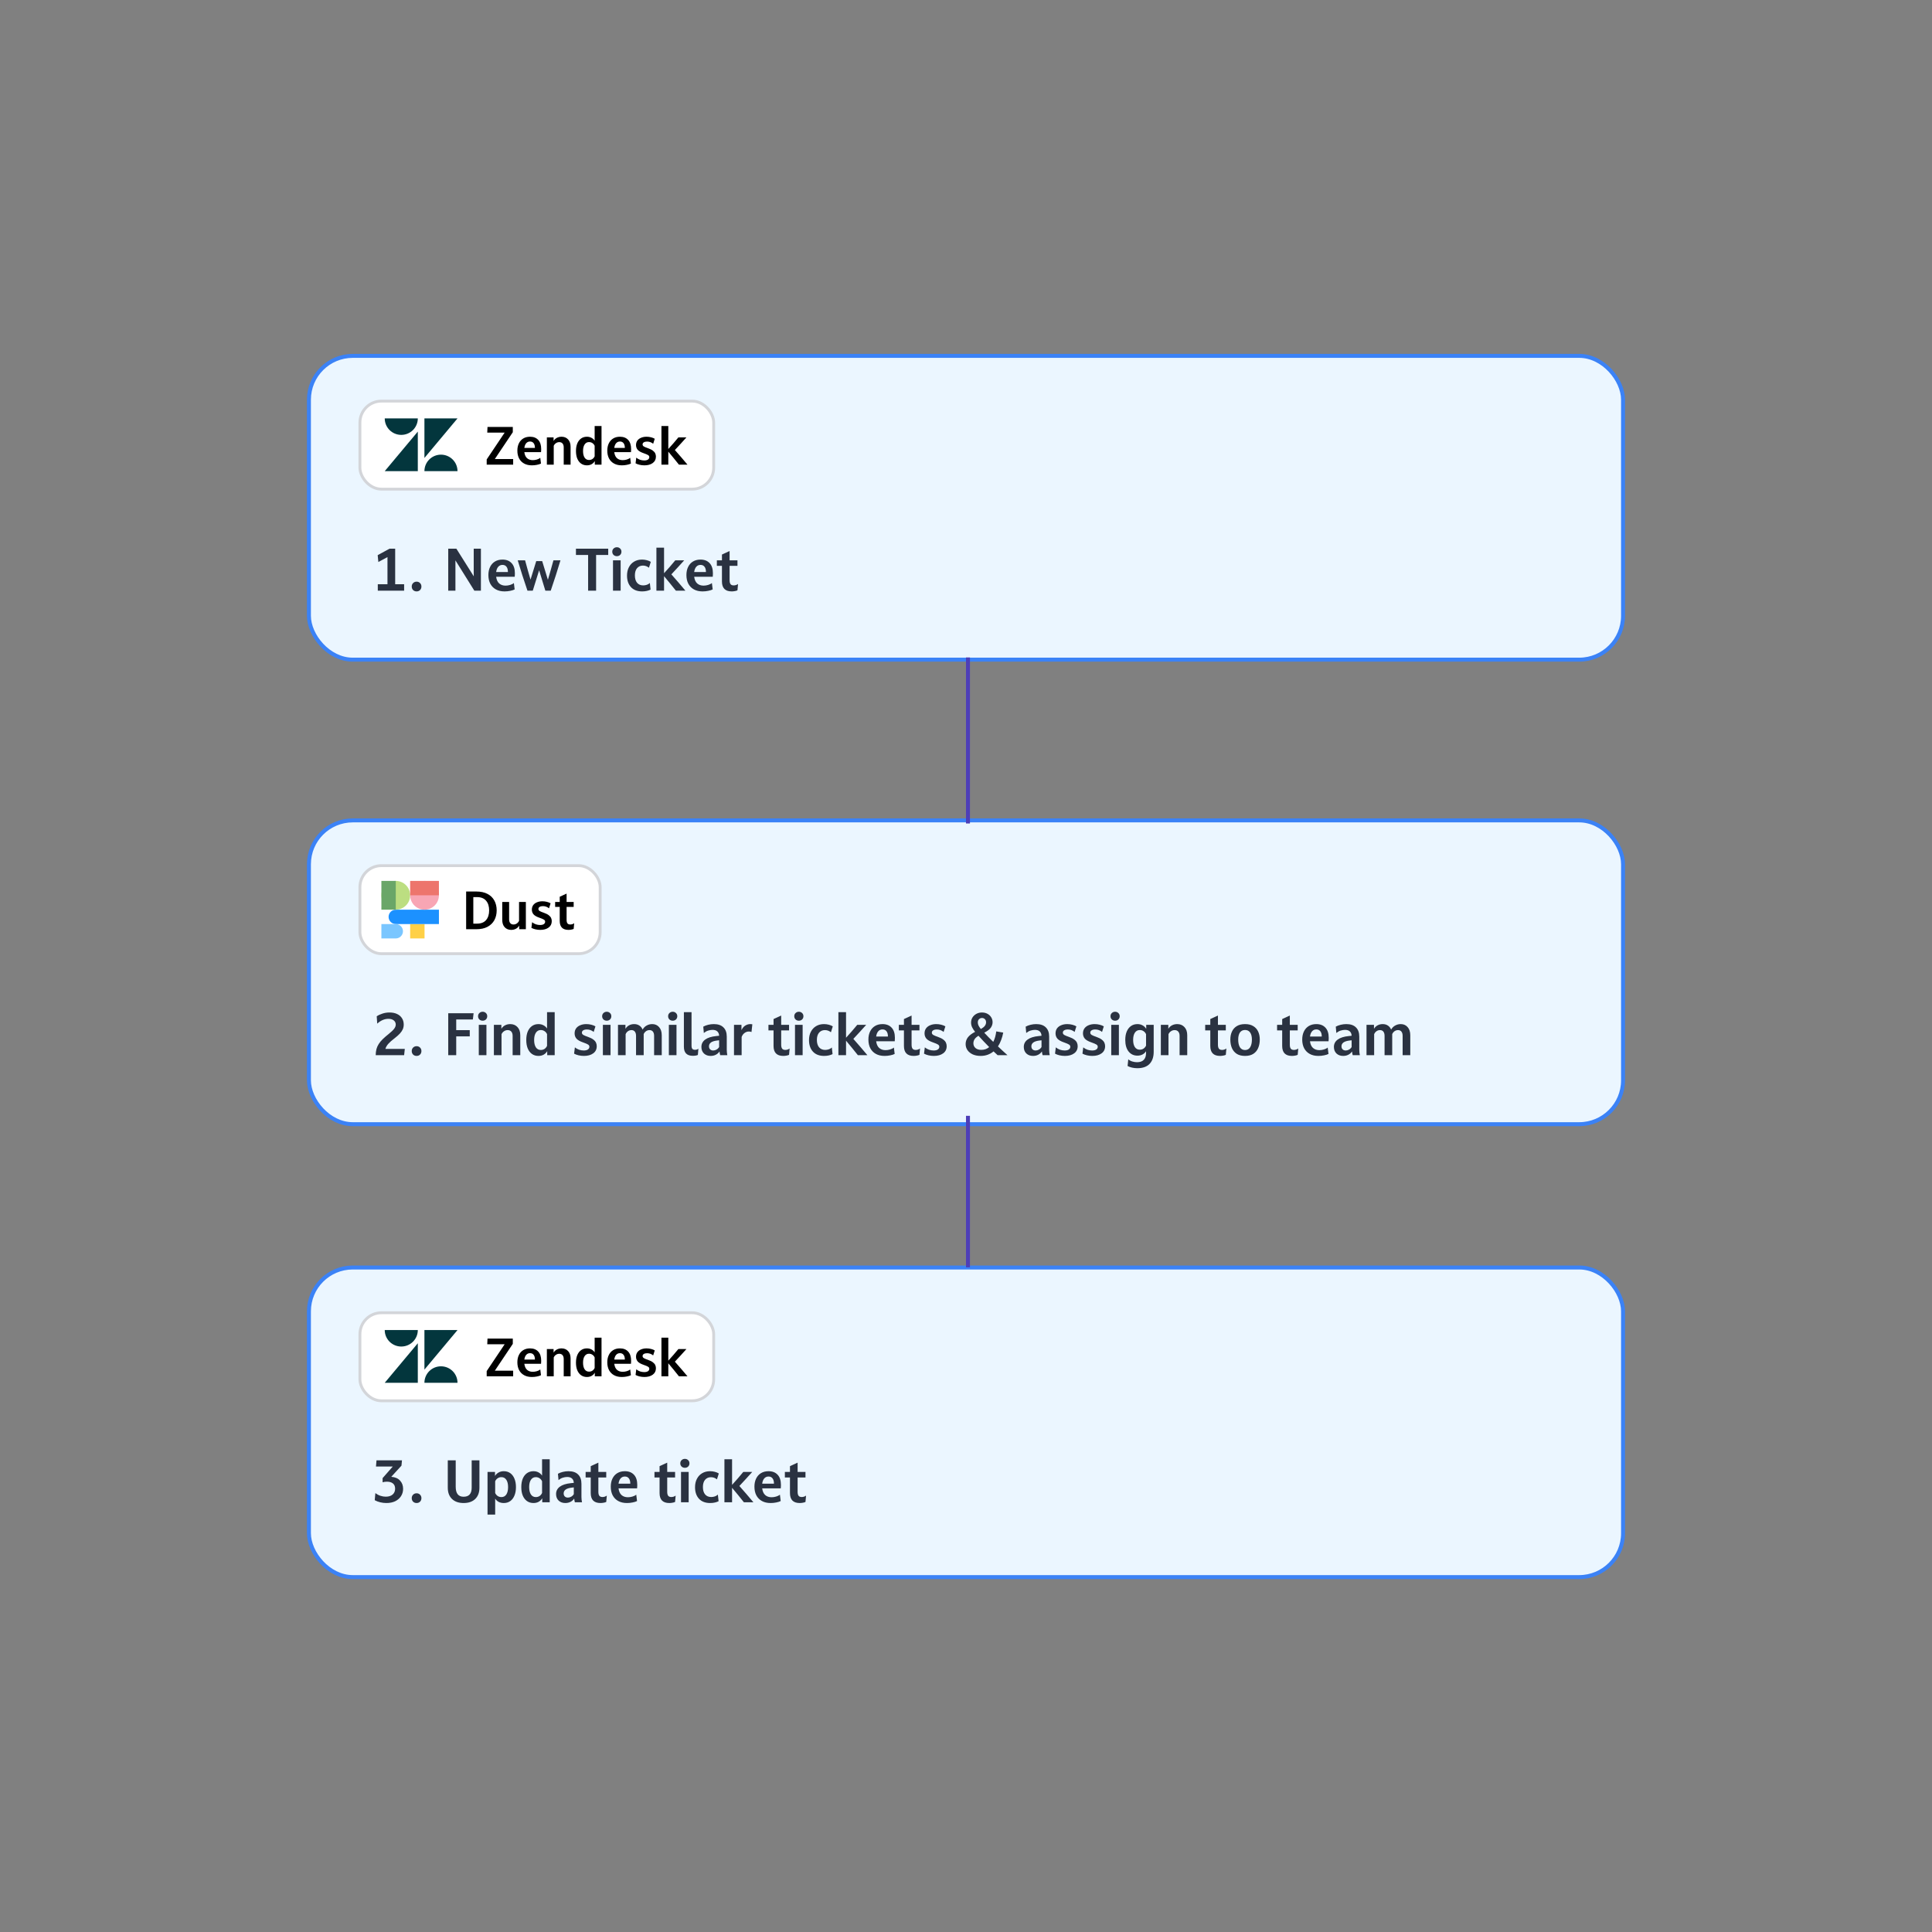 <svg width="535" height="535" viewBox="0 0 535 535" fill="none" xmlns="http://www.w3.org/2000/svg">
<rect x="0" y="0" width="535" height="535" fill="#808080" stroke="none"/>
<rect x="85.549" y="98.549" width="363.897" height="84.12" rx="12.134" fill="#EBF6FF"/>
<rect x="85.549" y="98.549" width="363.897" height="84.12" rx="12.134" stroke="#3B82F6" stroke-width="1.099"/>
<path d="M109.431 161.777H111.909V163.565H104.617V161.777H107.298V154.266L104.774 155.631L104.586 153.733L107.863 151.946H109.431V161.777ZM114.392 163.392C114.141 163.131 114.016 162.807 114.016 162.42C114.016 162.033 114.141 161.715 114.392 161.464C114.654 161.202 114.978 161.072 115.364 161.072C115.751 161.072 116.07 161.202 116.321 161.464C116.572 161.715 116.697 162.033 116.697 162.42C116.697 162.807 116.572 163.131 116.321 163.392C116.07 163.643 115.751 163.769 115.364 163.769C114.978 163.769 114.654 163.643 114.392 163.392ZM124.123 151.946H126.381L131.195 159.598L131.18 158.688V151.946H133.171V163.565H131.352L126.115 155.176V155.976V163.565H124.123V151.946ZM142.298 161.448L142.518 163.22C142.194 163.387 141.781 163.518 141.279 163.612C140.788 163.717 140.265 163.769 139.711 163.769C138.791 163.769 137.997 163.586 137.327 163.22C136.658 162.854 136.141 162.331 135.775 161.652C135.42 160.972 135.242 160.167 135.242 159.237C135.242 158.38 135.399 157.632 135.712 156.995C136.026 156.347 136.476 155.845 137.061 155.489C137.646 155.134 138.342 154.956 139.146 154.956C140.223 154.956 141.065 155.286 141.671 155.944C142.277 156.592 142.58 157.528 142.58 158.751C142.58 158.856 142.575 159.012 142.565 159.221C142.565 159.42 142.554 159.582 142.533 159.708H137.39C137.495 160.533 137.772 161.15 138.221 161.558C138.681 161.966 139.272 162.169 139.993 162.169C140.401 162.169 140.819 162.107 141.248 161.981C141.687 161.856 142.037 161.678 142.298 161.448ZM139.146 156.43C138.666 156.43 138.274 156.603 137.97 156.948C137.667 157.293 137.474 157.779 137.39 158.406H140.652C140.652 157.768 140.521 157.282 140.26 156.948C139.998 156.603 139.627 156.43 139.146 156.43ZM149.291 157.92L147.535 163.565H146.061C145.58 162.164 145.115 160.763 144.665 159.363C144.226 157.951 143.792 156.55 143.364 155.16H145.402C145.643 156.049 145.888 156.942 146.139 157.842C146.39 158.73 146.646 159.619 146.907 160.507L148.491 155.38H150.138L151.721 160.554C151.993 159.655 152.255 158.756 152.505 157.857C152.767 156.948 153.018 156.049 153.258 155.16H155.203C154.784 156.55 154.351 157.951 153.901 159.363C153.452 160.763 152.986 162.164 152.505 163.565H151.016L149.291 157.92ZM162.859 153.686H159.487V151.946H168.425V153.686H165.07V163.565H162.859V153.686ZM169.749 155.16H171.866V163.565H169.749V155.16ZM169.906 153.67C169.666 153.43 169.546 153.132 169.546 152.777C169.546 152.421 169.666 152.129 169.906 151.899C170.157 151.658 170.46 151.538 170.816 151.538C171.182 151.538 171.485 151.658 171.725 151.899C171.966 152.129 172.086 152.421 172.086 152.777C172.086 153.132 171.966 153.43 171.725 153.67C171.485 153.9 171.182 154.015 170.816 154.015C170.46 154.015 170.157 153.9 169.906 153.67ZM174.73 162.593C173.998 161.798 173.632 160.732 173.632 159.394C173.632 158.505 173.804 157.732 174.149 157.073C174.494 156.404 174.975 155.887 175.592 155.521C176.219 155.144 176.951 154.956 177.787 154.956C178.247 154.956 178.692 155.014 179.12 155.129C179.559 155.244 179.925 155.395 180.218 155.584L179.7 157.214C179.209 156.817 178.655 156.618 178.038 156.618C177.359 156.618 176.815 156.859 176.407 157.34C176.01 157.81 175.812 158.479 175.812 159.347C175.812 160.204 176.01 160.878 176.407 161.37C176.815 161.861 177.385 162.107 178.117 162.107C178.451 162.107 178.791 162.049 179.136 161.934C179.481 161.809 179.753 161.641 179.951 161.432L180.155 163.267C179.883 163.413 179.544 163.534 179.136 163.628C178.739 163.722 178.3 163.769 177.819 163.769C176.491 163.769 175.461 163.377 174.73 162.593ZM181.77 151.648H183.887V158.735C184.431 158.139 184.959 157.549 185.471 156.963C185.983 156.368 186.49 155.766 186.992 155.16H189.469C188.894 155.808 188.309 156.456 187.713 157.105C187.128 157.753 186.527 158.401 185.91 159.049C186.579 159.802 187.237 160.554 187.886 161.307C188.534 162.06 189.171 162.812 189.799 163.565H187.164C186.642 162.906 186.108 162.243 185.565 161.574C185.021 160.904 184.462 160.23 183.887 159.551V163.565H181.77V151.648ZM197.134 161.448L197.354 163.22C197.03 163.387 196.617 163.518 196.115 163.612C195.624 163.717 195.101 163.769 194.547 163.769C193.627 163.769 192.833 163.586 192.164 163.22C191.495 162.854 190.977 162.331 190.611 161.652C190.256 160.972 190.078 160.167 190.078 159.237C190.078 158.38 190.235 157.632 190.549 156.995C190.862 156.347 191.312 155.845 191.897 155.489C192.483 155.134 193.178 154.956 193.983 154.956C195.059 154.956 195.901 155.286 196.507 155.944C197.114 156.592 197.417 157.528 197.417 158.751C197.417 158.856 197.412 159.012 197.401 159.221C197.401 159.42 197.391 159.582 197.37 159.708H192.226C192.331 160.533 192.608 161.15 193.058 161.558C193.517 161.966 194.108 162.169 194.829 162.169C195.237 162.169 195.655 162.107 196.084 161.981C196.523 161.856 196.873 161.678 197.134 161.448ZM193.983 156.43C193.502 156.43 193.11 156.603 192.807 156.948C192.503 157.293 192.31 157.779 192.226 158.406H195.488C195.488 157.768 195.357 157.282 195.096 156.948C194.835 156.603 194.464 156.43 193.983 156.43ZM199.919 156.697H198.507V155.16H199.919V153.561L202.035 152.589V155.16H204.215V156.697H202.035V160.664C202.035 161.155 202.124 161.521 202.302 161.762C202.48 161.992 202.772 162.107 203.18 162.107C203.379 162.107 203.583 162.075 203.792 162.013C204.011 161.939 204.205 161.84 204.372 161.715L204.215 163.471C203.985 163.575 203.729 163.649 203.447 163.69C203.164 163.743 202.887 163.769 202.616 163.769C200.818 163.769 199.919 162.849 199.919 161.009V156.697Z" fill="#2A3241"/>
<rect x="99.666" y="111.073" width="97.965" height="24.379" rx="5.946" fill="white"/>
<rect x="99.666" y="111.073" width="97.965" height="24.379" rx="5.946" stroke="#D3D5D9" stroke-width="0.793"/>
<path d="M117.53 115.863L117.53 126.814L126.689 115.863L117.53 115.863Z" fill="#03363D"/>
<path d="M111.119 120.426C108.589 120.426 106.539 118.383 106.539 115.863H115.698C115.698 118.383 113.648 120.426 111.119 120.426Z" fill="#03363D"/>
<path d="M122.11 125.901C124.639 125.901 126.689 127.944 126.689 130.464H117.53C117.53 127.944 119.58 125.901 122.11 125.901Z" fill="#03363D"/>
<path d="M115.698 119.513V130.464H106.539L115.698 119.513Z" fill="#03363D"/>
<path d="M139.748 119.796H134.928L134.998 118.232H142.003V119.684L137.028 127.112H142.102V128.676H134.773V127.224L139.748 119.796ZM149.609 126.773L149.807 128.366C149.515 128.517 149.144 128.634 148.693 128.719C148.251 128.813 147.782 128.86 147.283 128.86C146.457 128.86 145.742 128.695 145.141 128.366C144.54 128.037 144.074 127.567 143.746 126.957C143.426 126.346 143.266 125.622 143.266 124.786C143.266 124.015 143.407 123.344 143.689 122.77C143.971 122.188 144.375 121.737 144.901 121.417C145.428 121.098 146.053 120.938 146.776 120.938C147.744 120.938 148.5 121.234 149.045 121.826C149.59 122.409 149.863 123.25 149.863 124.349C149.863 124.443 149.858 124.584 149.849 124.772C149.849 124.95 149.839 125.096 149.821 125.209H145.197C145.291 125.951 145.54 126.506 145.944 126.872C146.358 127.239 146.889 127.422 147.537 127.422C147.904 127.422 148.28 127.365 148.665 127.253C149.059 127.14 149.374 126.98 149.609 126.773ZM146.776 122.263C146.344 122.263 145.991 122.418 145.719 122.728C145.446 123.038 145.273 123.475 145.197 124.039H148.129C148.129 123.466 148.012 123.029 147.777 122.728C147.542 122.418 147.208 122.263 146.776 122.263ZM151.435 121.121H153.296V122.108C153.531 121.723 153.841 121.431 154.226 121.234C154.621 121.037 155.048 120.938 155.509 120.938C156.251 120.938 156.852 121.187 157.313 121.685C157.773 122.174 158.003 122.85 158.003 123.715V128.676H156.101V123.87C156.101 123.419 155.993 123.066 155.776 122.813C155.56 122.559 155.26 122.432 154.874 122.432C154.536 122.432 154.231 122.526 153.958 122.714C153.686 122.893 153.479 123.137 153.338 123.447V128.676H151.435V121.121ZM166.571 128.676H164.71V127.676C164.494 128.042 164.198 128.333 163.822 128.549C163.446 128.756 163.014 128.86 162.525 128.86C161.915 128.86 161.379 128.7 160.919 128.38C160.468 128.061 160.115 127.605 159.862 127.013C159.617 126.421 159.495 125.716 159.495 124.899C159.495 124.081 159.617 123.377 159.862 122.785C160.115 122.193 160.468 121.737 160.919 121.417C161.379 121.098 161.915 120.938 162.525 120.938C162.995 120.938 163.413 121.037 163.78 121.234C164.156 121.431 164.452 121.699 164.668 122.037V117.964H166.571V128.676ZM164.668 126.351V123.447C164.527 123.127 164.32 122.878 164.048 122.7C163.775 122.512 163.46 122.418 163.103 122.418C162.587 122.418 162.183 122.639 161.891 123.081C161.6 123.513 161.454 124.119 161.454 124.899C161.454 125.679 161.6 126.289 161.891 126.731C162.183 127.163 162.591 127.38 163.117 127.38C163.465 127.38 163.775 127.29 164.048 127.112C164.32 126.924 164.527 126.67 164.668 126.351ZM174.51 126.773L174.707 128.366C174.416 128.517 174.044 128.634 173.593 128.719C173.152 128.813 172.682 128.86 172.184 128.86C171.357 128.86 170.643 128.695 170.041 128.366C169.44 128.037 168.975 127.567 168.646 126.957C168.327 126.346 168.167 125.622 168.167 124.786C168.167 124.015 168.308 123.344 168.59 122.77C168.872 122.188 169.276 121.737 169.802 121.417C170.328 121.098 170.953 120.938 171.677 120.938C172.644 120.938 173.401 121.234 173.946 121.826C174.491 122.409 174.763 123.25 174.763 124.349C174.763 124.443 174.759 124.584 174.749 124.772C174.749 124.95 174.74 125.096 174.721 125.209H170.098C170.192 125.951 170.441 126.506 170.845 126.872C171.258 127.239 171.789 127.422 172.438 127.422C172.804 127.422 173.18 127.365 173.565 127.253C173.96 127.14 174.275 126.98 174.51 126.773ZM171.677 122.263C171.244 122.263 170.892 122.418 170.619 122.728C170.347 123.038 170.173 123.475 170.098 124.039H173.03C173.03 123.466 172.912 123.029 172.677 122.728C172.442 122.418 172.109 122.263 171.677 122.263ZM176.195 126.731C176.514 126.994 176.867 127.192 177.252 127.323C177.637 127.445 178.018 127.506 178.394 127.506C178.835 127.506 179.178 127.427 179.422 127.267C179.676 127.098 179.803 126.867 179.803 126.576C179.803 126.36 179.7 126.181 179.493 126.04C179.286 125.9 178.873 125.721 178.253 125.505C177.454 125.232 176.899 124.918 176.589 124.56C176.279 124.194 176.124 123.757 176.124 123.25C176.124 122.77 176.246 122.357 176.491 122.009C176.744 121.662 177.092 121.398 177.534 121.22C177.975 121.032 178.478 120.938 179.042 120.938C179.465 120.938 179.878 120.99 180.282 121.093C180.696 121.196 181.039 121.333 181.311 121.502L180.874 122.883C180.376 122.479 179.812 122.277 179.183 122.277C178.807 122.277 178.506 122.348 178.281 122.489C178.055 122.62 177.942 122.817 177.942 123.081C177.942 123.297 178.055 123.48 178.281 123.63C178.516 123.771 178.92 123.94 179.493 124.138C180.057 124.335 180.494 124.556 180.804 124.8C181.114 125.035 181.33 125.289 181.452 125.561C181.574 125.834 181.635 126.125 181.635 126.435C181.635 127.206 181.339 127.802 180.747 128.225C180.165 128.648 179.399 128.86 178.45 128.86C177.989 128.86 177.538 128.808 177.097 128.704C176.665 128.601 176.298 128.465 175.997 128.296L176.195 126.731ZM183.163 117.964H185.066V124.335C185.554 123.799 186.029 123.268 186.489 122.742C186.95 122.207 187.406 121.666 187.857 121.121H190.084C189.567 121.704 189.041 122.286 188.505 122.869C187.979 123.452 187.438 124.034 186.884 124.617C187.485 125.293 188.077 125.97 188.66 126.647C189.243 127.323 189.816 128 190.38 128.676H188.012C187.542 128.084 187.063 127.488 186.574 126.886C186.085 126.285 185.583 125.679 185.066 125.068V128.676H183.163V117.964Z" fill="black"/>
<rect x="85.549" y="350.991" width="363.897" height="85.728" rx="12.134" fill="#EBF6FF"/>
<rect x="85.549" y="350.991" width="363.897" height="85.728" rx="12.134" stroke="#3B82F6" stroke-width="1.099"/>
<path d="M108.772 406.096H104.115L104.256 404.387H111.313L111.172 405.861L108.349 408.95C109.415 409.034 110.226 409.384 110.78 410.001C111.344 410.607 111.626 411.365 111.626 412.275C111.626 413.038 111.433 413.717 111.046 414.313C110.67 414.898 110.137 415.364 109.447 415.709C108.757 416.043 107.936 416.21 106.985 416.21C106.41 416.21 105.845 416.142 105.291 416.007C104.748 415.881 104.241 415.688 103.77 415.426L103.943 413.466C104.371 413.79 104.837 414.036 105.338 414.203C105.84 414.371 106.331 414.454 106.812 414.454C107.628 414.454 108.265 414.256 108.725 413.858C109.185 413.451 109.415 412.912 109.415 412.243C109.415 411.595 109.212 411.109 108.804 410.785C108.407 410.461 107.853 410.299 107.142 410.299C106.692 410.299 106.295 410.356 105.95 410.471V409.311L108.772 406.096ZM114.392 415.834C114.141 415.573 114.016 415.249 114.016 414.862C114.016 414.475 114.141 414.156 114.392 413.905C114.654 413.644 114.978 413.513 115.364 413.513C115.751 413.513 116.07 413.644 116.321 413.905C116.572 414.156 116.697 414.475 116.697 414.862C116.697 415.249 116.572 415.573 116.321 415.834C116.07 416.085 115.751 416.21 115.364 416.21C114.978 416.21 114.654 416.085 114.392 415.834ZM130.615 404.387H132.763V411.961C132.763 413.289 132.377 414.329 131.603 415.081C130.829 415.834 129.758 416.21 128.388 416.21C127.009 416.21 125.932 415.834 125.158 415.081C124.385 414.329 123.998 413.289 123.998 411.961V404.387H126.193V411.71C126.193 413.55 126.92 414.47 128.373 414.47C129.868 414.47 130.615 413.634 130.615 411.961V404.387ZM135.004 407.602H137.074V408.715C137.314 408.307 137.644 407.989 138.062 407.759C138.48 407.518 138.961 407.398 139.504 407.398C140.194 407.398 140.79 407.576 141.292 407.931C141.794 408.287 142.18 408.794 142.452 409.452C142.734 410.111 142.876 410.895 142.876 411.804C142.876 412.714 142.734 413.498 142.452 414.156C142.18 414.815 141.794 415.322 141.292 415.677C140.79 416.033 140.194 416.21 139.504 416.21C138.982 416.21 138.511 416.106 138.093 415.897C137.685 415.677 137.361 415.374 137.121 414.987V419.409H135.004V407.602ZM137.121 410.189V413.435C137.278 413.78 137.508 414.057 137.811 414.266C138.114 414.465 138.464 414.564 138.861 414.564C139.436 414.564 139.886 414.324 140.21 413.843C140.534 413.351 140.696 412.672 140.696 411.804C140.696 410.937 140.534 410.262 140.21 409.781C139.886 409.29 139.431 409.044 138.846 409.044C138.459 409.044 138.114 409.149 137.811 409.358C137.508 409.557 137.278 409.834 137.121 410.189ZM152.225 416.007H150.155V414.893C149.915 415.301 149.585 415.625 149.167 415.865C148.749 416.095 148.268 416.21 147.725 416.21C147.045 416.21 146.449 416.033 145.937 415.677C145.435 415.322 145.043 414.815 144.761 414.156C144.489 413.498 144.353 412.714 144.353 411.804C144.353 410.895 144.489 410.111 144.761 409.452C145.043 408.794 145.435 408.287 145.937 407.931C146.449 407.576 147.045 407.398 147.725 407.398C148.247 407.398 148.712 407.508 149.12 407.727C149.538 407.947 149.868 408.245 150.108 408.621V404.089H152.225V416.007ZM150.108 413.419V410.189C149.951 409.834 149.721 409.557 149.418 409.358C149.115 409.149 148.765 409.044 148.368 409.044C147.793 409.044 147.343 409.29 147.019 409.781C146.695 410.262 146.533 410.937 146.533 411.804C146.533 412.672 146.695 413.351 147.019 413.843C147.343 414.324 147.798 414.564 148.383 414.564C148.77 414.564 149.115 414.465 149.418 414.266C149.721 414.057 149.951 413.775 150.108 413.419ZM161.01 414.533C161.01 414.773 161.025 415.04 161.057 415.332C161.088 415.615 161.125 415.839 161.167 416.007H159.191C159.149 415.892 159.112 415.74 159.081 415.552C159.05 415.353 159.024 415.16 159.003 414.972C158.731 415.379 158.381 415.688 157.952 415.897C157.534 416.106 157.063 416.21 156.541 416.21C155.788 416.21 155.171 415.986 154.69 415.536C154.22 415.076 153.985 414.47 153.985 413.717C153.985 412.881 154.33 412.207 155.02 411.694C155.72 411.172 156.75 410.842 158.109 410.707L158.893 410.628C158.872 410.116 158.71 409.719 158.407 409.436C158.104 409.144 157.654 408.997 157.058 408.997C156.671 408.997 156.264 409.065 155.835 409.201C155.417 409.337 155.025 409.557 154.659 409.86L154.502 408.104C154.9 407.884 155.354 407.712 155.867 407.586C156.389 407.461 156.907 407.398 157.419 407.398C158.59 407.398 159.478 407.701 160.085 408.307C160.701 408.903 161.01 409.755 161.01 410.863V414.533ZM156.086 413.545C156.086 413.9 156.191 414.182 156.4 414.391C156.619 414.601 156.907 414.705 157.262 414.705C157.576 414.705 157.879 414.621 158.172 414.454C158.475 414.287 158.715 414.052 158.893 413.749V411.883L158.344 411.945C157.56 412.039 156.985 412.222 156.619 412.494C156.264 412.766 156.086 413.116 156.086 413.545ZM163.581 409.138H162.169V407.602H163.581V406.002L165.697 405.03V407.602H167.877V409.138H165.697V413.106C165.697 413.597 165.786 413.963 165.964 414.203C166.142 414.433 166.434 414.548 166.842 414.548C167.041 414.548 167.245 414.517 167.454 414.454C167.673 414.381 167.867 414.282 168.034 414.156L167.877 415.913C167.647 416.017 167.391 416.09 167.109 416.132C166.826 416.184 166.549 416.21 166.278 416.21C164.48 416.21 163.581 415.291 163.581 413.451V409.138ZM176.186 413.89L176.406 415.662C176.082 415.829 175.669 415.96 175.167 416.054C174.676 416.158 174.153 416.21 173.599 416.21C172.679 416.21 171.884 416.027 171.215 415.662C170.546 415.296 170.029 414.773 169.663 414.094C169.308 413.414 169.13 412.609 169.13 411.679C169.13 410.822 169.287 410.074 169.6 409.436C169.914 408.788 170.363 408.287 170.949 407.931C171.534 407.576 172.229 407.398 173.034 407.398C174.111 407.398 174.953 407.727 175.559 408.386C176.165 409.034 176.468 409.97 176.468 411.193C176.468 411.297 176.463 411.454 176.453 411.663C176.453 411.862 176.442 412.024 176.421 412.149H171.278C171.383 412.975 171.66 413.592 172.109 413.999C172.569 414.407 173.16 414.611 173.881 414.611C174.289 414.611 174.707 414.548 175.136 414.423C175.575 414.297 175.925 414.12 176.186 413.89ZM173.034 408.872C172.553 408.872 172.161 409.044 171.858 409.389C171.555 409.734 171.362 410.22 171.278 410.848H174.54C174.54 410.21 174.409 409.724 174.148 409.389C173.886 409.044 173.515 408.872 173.034 408.872ZM182.645 409.138H181.234V407.602H182.645V406.002L184.762 405.03V407.602H186.942V409.138H184.762V413.106C184.762 413.597 184.851 413.963 185.029 414.203C185.207 414.433 185.499 414.548 185.907 414.548C186.106 414.548 186.309 414.517 186.518 414.454C186.738 414.381 186.931 414.282 187.099 414.156L186.942 415.913C186.712 416.017 186.456 416.09 186.173 416.132C185.891 416.184 185.614 416.21 185.342 416.21C183.544 416.21 182.645 415.291 182.645 413.451V409.138ZM188.584 407.602H190.701V416.007H188.584V407.602ZM188.741 406.112C188.501 405.872 188.381 405.574 188.381 405.218C188.381 404.863 188.501 404.57 188.741 404.34C188.992 404.1 189.295 403.98 189.651 403.98C190.017 403.98 190.32 404.1 190.56 404.34C190.801 404.57 190.921 404.863 190.921 405.218C190.921 405.574 190.801 405.872 190.56 406.112C190.32 406.342 190.017 406.457 189.651 406.457C189.295 406.457 188.992 406.342 188.741 406.112ZM193.565 415.034C192.833 414.24 192.467 413.174 192.467 411.836C192.467 410.947 192.64 410.173 192.984 409.515C193.329 408.846 193.81 408.328 194.427 407.962C195.054 407.586 195.786 407.398 196.622 407.398C197.082 407.398 197.527 407.455 197.955 407.57C198.394 407.685 198.76 407.837 199.053 408.025L198.535 409.656C198.044 409.259 197.49 409.06 196.873 409.06C196.194 409.06 195.65 409.301 195.242 409.781C194.845 410.252 194.647 410.921 194.647 411.789C194.647 412.646 194.845 413.32 195.242 413.811C195.65 414.303 196.22 414.548 196.952 414.548C197.286 414.548 197.626 414.491 197.971 414.376C198.316 414.25 198.588 414.083 198.786 413.874L198.99 415.709C198.718 415.855 198.379 415.975 197.971 416.069C197.574 416.163 197.135 416.21 196.654 416.21C195.326 416.21 194.296 415.818 193.565 415.034ZM200.605 404.089H202.722V411.177C203.266 410.581 203.794 409.99 204.306 409.405C204.818 408.809 205.325 408.208 205.827 407.602H208.304C207.73 408.25 207.144 408.898 206.548 409.546C205.963 410.194 205.362 410.842 204.745 411.491C205.414 412.243 206.073 412.996 206.721 413.749C207.369 414.501 208.007 415.254 208.634 416.007H205.999C205.477 415.348 204.944 414.684 204.4 414.015C203.856 413.346 203.297 412.672 202.722 411.992V416.007H200.605V404.089ZM215.97 413.89L216.189 415.662C215.865 415.829 215.452 415.96 214.95 416.054C214.459 416.158 213.936 416.21 213.382 416.21C212.462 416.21 211.668 416.027 210.999 415.662C210.33 415.296 209.812 414.773 209.446 414.094C209.091 413.414 208.913 412.609 208.913 411.679C208.913 410.822 209.07 410.074 209.384 409.436C209.697 408.788 210.147 408.287 210.732 407.931C211.318 407.576 212.013 407.398 212.818 407.398C213.895 407.398 214.736 407.727 215.342 408.386C215.949 409.034 216.252 409.97 216.252 411.193C216.252 411.297 216.247 411.454 216.236 411.663C216.236 411.862 216.226 412.024 216.205 412.149H211.062C211.166 412.975 211.443 413.592 211.893 413.999C212.353 414.407 212.943 414.611 213.665 414.611C214.072 414.611 214.49 414.548 214.919 414.423C215.358 414.297 215.708 414.12 215.97 413.89ZM212.818 408.872C212.337 408.872 211.945 409.044 211.642 409.389C211.339 409.734 211.145 410.22 211.062 410.848H214.323C214.323 410.21 214.192 409.724 213.931 409.389C213.67 409.044 213.299 408.872 212.818 408.872ZM218.754 409.138H217.342V407.602H218.754V406.002L220.871 405.03V407.602H223.05V409.138H220.871V413.106C220.871 413.597 220.959 413.963 221.137 414.203C221.315 414.433 221.607 414.548 222.015 414.548C222.214 414.548 222.418 414.517 222.627 414.454C222.846 414.381 223.04 414.282 223.207 414.156L223.05 415.913C222.82 416.017 222.564 416.09 222.282 416.132C222 416.184 221.722 416.21 221.451 416.21C219.653 416.21 218.754 415.291 218.754 413.451V409.138Z" fill="#2A3241"/>
<rect x="99.666" y="363.523" width="97.965" height="24.379" rx="5.946" fill="white"/>
<rect x="99.666" y="363.523" width="97.965" height="24.379" rx="5.946" stroke="#D3D5D9" stroke-width="0.793"/>
<path d="M117.53 368.313L117.53 379.264L126.689 368.313L117.53 368.313Z" fill="#03363D"/>
<path d="M111.119 372.876C108.589 372.876 106.539 370.833 106.539 368.313H115.698C115.698 370.833 113.648 372.876 111.119 372.876Z" fill="#03363D"/>
<path d="M122.11 378.351C124.639 378.351 126.689 380.394 126.689 382.914H117.53C117.53 380.394 119.58 378.351 122.11 378.351Z" fill="#03363D"/>
<path d="M115.698 371.963V382.914H106.539L115.698 371.963Z" fill="#03363D"/>
<path d="M139.748 372.246H134.928L134.998 370.682H142.003V372.134L137.028 379.562H142.102V381.126H134.773V379.674L139.748 372.246ZM149.609 379.223L149.807 380.816C149.515 380.966 149.144 381.084 148.693 381.169C148.251 381.262 147.782 381.309 147.283 381.309C146.457 381.309 145.742 381.145 145.141 380.816C144.54 380.487 144.074 380.017 143.746 379.407C143.426 378.796 143.266 378.072 143.266 377.236C143.266 376.465 143.407 375.794 143.689 375.22C143.971 374.638 144.375 374.187 144.901 373.867C145.428 373.548 146.053 373.388 146.776 373.388C147.744 373.388 148.5 373.684 149.045 374.276C149.59 374.859 149.863 375.7 149.863 376.799C149.863 376.893 149.858 377.034 149.849 377.222C149.849 377.4 149.839 377.546 149.821 377.659H145.197C145.291 378.401 145.54 378.956 145.944 379.322C146.358 379.689 146.889 379.872 147.537 379.872C147.904 379.872 148.28 379.815 148.665 379.703C149.059 379.59 149.374 379.43 149.609 379.223ZM146.776 374.713C146.344 374.713 145.991 374.868 145.719 375.178C145.446 375.488 145.273 375.925 145.197 376.489H148.129C148.129 375.916 148.012 375.479 147.777 375.178C147.542 374.868 147.208 374.713 146.776 374.713ZM151.435 373.571H153.296V374.558C153.531 374.173 153.841 373.881 154.226 373.684C154.621 373.487 155.048 373.388 155.509 373.388C156.251 373.388 156.852 373.637 157.313 374.135C157.773 374.624 158.003 375.3 158.003 376.165V381.126H156.101V376.32C156.101 375.869 155.993 375.516 155.776 375.263C155.56 375.009 155.26 374.882 154.874 374.882C154.536 374.882 154.231 374.976 153.958 375.164C153.686 375.343 153.479 375.587 153.338 375.897V381.126H151.435V373.571ZM166.571 381.126H164.71V380.125C164.494 380.492 164.198 380.783 163.822 380.999C163.446 381.206 163.014 381.309 162.525 381.309C161.915 381.309 161.379 381.15 160.919 380.83C160.468 380.511 160.115 380.055 159.862 379.463C159.617 378.871 159.495 378.166 159.495 377.349C159.495 376.531 159.617 375.826 159.862 375.234C160.115 374.642 160.468 374.187 160.919 373.867C161.379 373.548 161.915 373.388 162.525 373.388C162.995 373.388 163.413 373.487 163.78 373.684C164.156 373.881 164.452 374.149 164.668 374.487V370.414H166.571V381.126ZM164.668 378.801V375.897C164.527 375.577 164.32 375.328 164.048 375.15C163.775 374.962 163.46 374.868 163.103 374.868C162.587 374.868 162.183 375.089 161.891 375.53C161.6 375.963 161.454 376.569 161.454 377.349C161.454 378.129 161.6 378.739 161.891 379.181C162.183 379.613 162.591 379.829 163.117 379.829C163.465 379.829 163.775 379.74 164.048 379.562C164.32 379.374 164.527 379.12 164.668 378.801ZM174.51 379.223L174.707 380.816C174.416 380.966 174.044 381.084 173.593 381.169C173.152 381.262 172.682 381.309 172.184 381.309C171.357 381.309 170.643 381.145 170.041 380.816C169.44 380.487 168.975 380.017 168.646 379.407C168.327 378.796 168.167 378.072 168.167 377.236C168.167 376.465 168.308 375.794 168.59 375.22C168.872 374.638 169.276 374.187 169.802 373.867C170.328 373.548 170.953 373.388 171.677 373.388C172.644 373.388 173.401 373.684 173.946 374.276C174.491 374.859 174.763 375.7 174.763 376.799C174.763 376.893 174.759 377.034 174.749 377.222C174.749 377.4 174.74 377.546 174.721 377.659H170.098C170.192 378.401 170.441 378.956 170.845 379.322C171.258 379.689 171.789 379.872 172.438 379.872C172.804 379.872 173.18 379.815 173.565 379.703C173.96 379.59 174.275 379.43 174.51 379.223ZM171.677 374.713C171.244 374.713 170.892 374.868 170.619 375.178C170.347 375.488 170.173 375.925 170.098 376.489H173.03C173.03 375.916 172.912 375.479 172.677 375.178C172.442 374.868 172.109 374.713 171.677 374.713ZM176.195 379.181C176.514 379.444 176.867 379.642 177.252 379.773C177.637 379.895 178.018 379.956 178.394 379.956C178.835 379.956 179.178 379.876 179.422 379.717C179.676 379.548 179.803 379.317 179.803 379.026C179.803 378.81 179.7 378.631 179.493 378.49C179.286 378.349 178.873 378.171 178.253 377.955C177.454 377.682 176.899 377.368 176.589 377.01C176.279 376.644 176.124 376.207 176.124 375.7C176.124 375.22 176.246 374.807 176.491 374.459C176.744 374.112 177.092 373.848 177.534 373.67C177.975 373.482 178.478 373.388 179.042 373.388C179.465 373.388 179.878 373.44 180.282 373.543C180.696 373.646 181.039 373.783 181.311 373.952L180.874 375.333C180.376 374.929 179.812 374.727 179.183 374.727C178.807 374.727 178.506 374.798 178.281 374.938C178.055 375.07 177.942 375.267 177.942 375.53C177.942 375.747 178.055 375.93 178.281 376.08C178.516 376.221 178.92 376.39 179.493 376.588C180.057 376.785 180.494 377.006 180.804 377.25C181.114 377.485 181.33 377.739 181.452 378.011C181.574 378.284 181.635 378.575 181.635 378.885C181.635 379.656 181.339 380.252 180.747 380.675C180.165 381.098 179.399 381.309 178.45 381.309C177.989 381.309 177.538 381.258 177.097 381.154C176.665 381.051 176.298 380.915 175.997 380.746L176.195 379.181ZM183.163 370.414H185.066V376.785C185.554 376.249 186.029 375.718 186.489 375.192C186.95 374.657 187.406 374.116 187.857 373.571H190.084C189.567 374.154 189.041 374.736 188.505 375.319C187.979 375.902 187.438 376.484 186.884 377.067C187.485 377.743 188.077 378.42 188.66 379.097C189.243 379.773 189.816 380.45 190.38 381.126H188.012C187.542 380.534 187.063 379.938 186.574 379.336C186.085 378.735 185.583 378.129 185.066 377.518V381.126H183.163V370.414Z" fill="black"/>
<rect x="85.549" y="227.182" width="363.897" height="84.12" rx="12.134" fill="#EBF6FF"/>
<rect x="85.549" y="227.182" width="363.897" height="84.12" rx="12.134" stroke="#3B82F6" stroke-width="1.099"/>
<path d="M104.319 281.424C104.79 281.11 105.328 280.859 105.934 280.671C106.541 280.472 107.183 280.373 107.863 280.373C108.678 280.373 109.379 280.514 109.964 280.796C110.55 281.068 110.999 281.455 111.313 281.957C111.637 282.459 111.799 283.049 111.799 283.729C111.799 284.178 111.715 284.602 111.548 284.999C111.381 285.386 111.114 285.783 110.748 286.191C110.382 286.588 109.896 287.022 109.29 287.492C108.506 288.088 107.915 288.611 107.518 289.06C107.131 289.499 106.865 289.964 106.718 290.456H112.097L111.909 292.196H104.037C104.047 291.569 104.115 291.01 104.241 290.518C104.377 290.017 104.586 289.546 104.868 289.107C105.15 288.658 105.516 288.213 105.966 287.774C106.426 287.325 106.985 286.839 107.643 286.316C108.365 285.731 108.867 285.25 109.149 284.873C109.441 284.487 109.588 284.1 109.588 283.713C109.588 283.243 109.405 282.861 109.039 282.568C108.684 282.276 108.192 282.129 107.565 282.129C106.467 282.129 105.432 282.574 104.46 283.462L104.319 281.424ZM114.392 292.024C114.141 291.762 114.016 291.438 114.016 291.052C114.016 290.665 114.141 290.346 114.392 290.095C114.654 289.834 114.978 289.703 115.364 289.703C115.751 289.703 116.07 289.834 116.321 290.095C116.572 290.346 116.697 290.665 116.697 291.052C116.697 291.438 116.572 291.762 116.321 292.024C116.07 292.275 115.751 292.4 115.364 292.4C114.978 292.4 114.654 292.275 114.392 292.024ZM124.123 280.577H131.148L130.944 282.302H126.334V285.265H130.082V286.99H126.334V292.196H124.123V280.577ZM132.584 283.791H134.701V292.196H132.584V283.791ZM132.741 282.302C132.501 282.061 132.381 281.763 132.381 281.408C132.381 281.053 132.501 280.76 132.741 280.53C132.992 280.289 133.295 280.169 133.651 280.169C134.017 280.169 134.32 280.289 134.56 280.53C134.801 280.76 134.921 281.053 134.921 281.408C134.921 281.763 134.801 282.061 134.56 282.302C134.32 282.532 134.017 282.647 133.651 282.647C133.295 282.647 132.992 282.532 132.741 282.302ZM136.765 283.791H138.835V284.889C139.096 284.461 139.441 284.136 139.87 283.917C140.309 283.697 140.784 283.588 141.297 283.588C142.122 283.588 142.792 283.865 143.304 284.419C143.816 284.962 144.072 285.715 144.072 286.677V292.196H141.955V286.849C141.955 286.347 141.835 285.955 141.595 285.673C141.354 285.391 141.02 285.25 140.591 285.25C140.215 285.25 139.875 285.354 139.572 285.563C139.269 285.762 139.039 286.034 138.882 286.379V292.196H136.765V283.791ZM153.603 292.196H151.533V291.083C151.293 291.491 150.964 291.815 150.545 292.055C150.127 292.285 149.646 292.4 149.103 292.4C148.423 292.4 147.827 292.222 147.315 291.867C146.813 291.512 146.421 291.005 146.139 290.346C145.867 289.687 145.731 288.903 145.731 287.994C145.731 287.084 145.867 286.3 146.139 285.642C146.421 284.983 146.813 284.476 147.315 284.121C147.827 283.765 148.423 283.588 149.103 283.588C149.625 283.588 150.091 283.697 150.498 283.917C150.917 284.136 151.246 284.434 151.486 284.811V280.279H153.603V292.196ZM151.486 289.609V286.379C151.329 286.023 151.099 285.746 150.796 285.548C150.493 285.339 150.143 285.234 149.746 285.234C149.171 285.234 148.721 285.48 148.397 285.971C148.073 286.452 147.911 287.126 147.911 287.994C147.911 288.862 148.073 289.541 148.397 290.032C148.721 290.513 149.176 290.754 149.761 290.754C150.148 290.754 150.493 290.654 150.796 290.456C151.099 290.247 151.329 289.964 151.486 289.609ZM159.195 290.032C159.55 290.325 159.942 290.545 160.371 290.691C160.8 290.827 161.223 290.895 161.641 290.895C162.132 290.895 162.514 290.806 162.786 290.628C163.068 290.44 163.209 290.184 163.209 289.86C163.209 289.619 163.094 289.421 162.864 289.264C162.634 289.107 162.174 288.909 161.484 288.668C160.596 288.365 159.979 288.015 159.634 287.618C159.289 287.21 159.117 286.724 159.117 286.159C159.117 285.626 159.252 285.166 159.524 284.779C159.807 284.393 160.193 284.1 160.685 283.901C161.176 283.692 161.735 283.588 162.362 283.588C162.833 283.588 163.293 283.645 163.742 283.76C164.202 283.875 164.584 284.027 164.887 284.215L164.401 285.752C163.847 285.302 163.22 285.077 162.519 285.077C162.101 285.077 161.767 285.156 161.516 285.312C161.265 285.459 161.139 285.678 161.139 285.971C161.139 286.212 161.265 286.415 161.516 286.583C161.777 286.739 162.227 286.928 162.864 287.147C163.491 287.367 163.978 287.612 164.323 287.884C164.668 288.145 164.908 288.428 165.044 288.731C165.18 289.034 165.248 289.358 165.248 289.703C165.248 290.56 164.918 291.224 164.26 291.695C163.612 292.165 162.76 292.4 161.704 292.4C161.192 292.4 160.69 292.343 160.199 292.228C159.718 292.113 159.31 291.961 158.975 291.773L159.195 290.032ZM166.947 283.791H169.064V292.196H166.947V283.791ZM167.104 282.302C166.863 282.061 166.743 281.763 166.743 281.408C166.743 281.053 166.863 280.76 167.104 280.53C167.355 280.289 167.658 280.169 168.013 280.169C168.379 280.169 168.682 280.289 168.923 280.53C169.163 280.76 169.283 281.053 169.283 281.408C169.283 281.763 169.163 282.061 168.923 282.302C168.682 282.532 168.379 282.647 168.013 282.647C167.658 282.647 167.355 282.532 167.104 282.302ZM171.128 283.791H173.197V284.889C173.459 284.461 173.798 284.136 174.217 283.917C174.635 283.697 175.1 283.588 175.612 283.588C176.177 283.588 176.658 283.724 177.055 283.995C177.452 284.257 177.75 284.628 177.949 285.109C178.231 284.607 178.607 284.231 179.078 283.98C179.548 283.718 180.06 283.588 180.614 283.588C181.398 283.588 182.031 283.865 182.512 284.419C183.003 284.962 183.249 285.715 183.249 286.677V292.196H181.132V286.849C181.132 286.347 181.022 285.955 180.802 285.673C180.583 285.391 180.275 285.25 179.877 285.25C179.511 285.25 179.187 285.349 178.905 285.548C178.623 285.746 178.403 286.013 178.247 286.347V292.196H176.13V286.849C176.13 286.347 176.02 285.955 175.8 285.673C175.581 285.391 175.272 285.25 174.875 285.25C174.509 285.25 174.18 285.354 173.887 285.563C173.605 285.762 173.391 286.034 173.244 286.379V292.196H171.128V283.791ZM185.216 283.791H187.332V292.196H185.216V283.791ZM185.372 282.302C185.132 282.061 185.012 281.763 185.012 281.408C185.012 281.053 185.132 280.76 185.372 280.53C185.623 280.289 185.926 280.169 186.282 280.169C186.648 280.169 186.951 280.289 187.191 280.53C187.432 280.76 187.552 281.053 187.552 281.408C187.552 281.763 187.432 282.061 187.191 282.302C186.951 282.532 186.648 282.647 186.282 282.647C185.926 282.647 185.623 282.532 185.372 282.302ZM189.38 280.279H191.497V289.546C191.497 289.964 191.57 290.262 191.717 290.44C191.874 290.618 192.119 290.707 192.454 290.707C192.841 290.707 193.154 290.602 193.395 290.393L193.254 292.134C192.888 292.29 192.422 292.369 191.858 292.369C190.206 292.369 189.38 291.532 189.38 289.86V280.279ZM201.253 290.722C201.253 290.963 201.268 291.229 201.3 291.522C201.331 291.804 201.368 292.029 201.409 292.196H199.434C199.392 292.081 199.355 291.93 199.324 291.742C199.293 291.543 199.266 291.35 199.245 291.161C198.974 291.569 198.623 291.877 198.195 292.087C197.777 292.296 197.306 292.4 196.784 292.4C196.031 292.4 195.414 292.175 194.933 291.726C194.463 291.266 194.228 290.66 194.228 289.907C194.228 289.071 194.573 288.396 195.263 287.884C195.963 287.361 196.993 287.032 198.352 286.896L199.136 286.818C199.115 286.306 198.953 285.908 198.65 285.626C198.346 285.333 197.897 285.187 197.301 285.187C196.914 285.187 196.507 285.255 196.078 285.391C195.66 285.527 195.268 285.746 194.902 286.049L194.745 284.293C195.142 284.074 195.597 283.901 196.109 283.776C196.632 283.65 197.149 283.588 197.662 283.588C198.833 283.588 199.721 283.891 200.327 284.497C200.944 285.093 201.253 285.945 201.253 287.053V290.722ZM196.329 289.734C196.329 290.09 196.433 290.372 196.642 290.581C196.862 290.79 197.149 290.895 197.505 290.895C197.819 290.895 198.122 290.811 198.414 290.644C198.718 290.477 198.958 290.241 199.136 289.938V288.072L198.587 288.135C197.803 288.229 197.228 288.412 196.862 288.684C196.507 288.956 196.329 289.306 196.329 289.734ZM203.254 283.791H205.324V285.265C205.596 284.68 205.946 284.257 206.375 283.995C206.814 283.724 207.274 283.588 207.755 283.588C207.849 283.588 207.943 283.593 208.037 283.603C208.142 283.614 208.241 283.629 208.335 283.65L208.1 285.783C208.006 285.731 207.891 285.694 207.755 285.673C207.629 285.652 207.499 285.642 207.363 285.642C206.924 285.642 206.521 285.783 206.155 286.065C205.789 286.337 205.528 286.703 205.371 287.163V292.196H203.254V283.791ZM214.206 285.328H212.794V283.791H214.206V282.192L216.323 281.22V283.791H218.502V285.328H216.323V289.295C216.323 289.787 216.411 290.153 216.589 290.393C216.767 290.623 217.06 290.738 217.467 290.738C217.666 290.738 217.87 290.707 218.079 290.644C218.298 290.571 218.492 290.471 218.659 290.346L218.502 292.102C218.272 292.207 218.016 292.28 217.734 292.322C217.452 292.374 217.175 292.4 216.903 292.4C215.105 292.4 214.206 291.48 214.206 289.64V285.328ZM220.145 283.791H222.262V292.196H220.145V283.791ZM220.302 282.302C220.061 282.061 219.941 281.763 219.941 281.408C219.941 281.053 220.061 280.76 220.302 280.53C220.552 280.289 220.856 280.169 221.211 280.169C221.577 280.169 221.88 280.289 222.121 280.53C222.361 280.76 222.481 281.053 222.481 281.408C222.481 281.763 222.361 282.061 222.121 282.302C221.88 282.532 221.577 282.647 221.211 282.647C220.856 282.647 220.552 282.532 220.302 282.302ZM225.125 291.224C224.393 290.43 224.027 289.363 224.027 288.025C224.027 287.137 224.2 286.363 224.545 285.705C224.89 285.035 225.371 284.518 225.987 284.152C226.615 283.776 227.346 283.588 228.183 283.588C228.643 283.588 229.087 283.645 229.516 283.76C229.955 283.875 230.32 284.027 230.613 284.215L230.096 285.846C229.604 285.448 229.05 285.25 228.434 285.25C227.754 285.25 227.211 285.49 226.803 285.971C226.406 286.442 226.207 287.111 226.207 287.978C226.207 288.835 226.406 289.51 226.803 290.001C227.211 290.492 227.78 290.738 228.512 290.738C228.847 290.738 229.186 290.68 229.531 290.566C229.876 290.44 230.148 290.273 230.347 290.064L230.55 291.898C230.279 292.045 229.939 292.165 229.531 292.259C229.134 292.353 228.695 292.4 228.214 292.4C226.886 292.4 225.857 292.008 225.125 291.224ZM232.166 280.279H234.282V287.367C234.826 286.771 235.354 286.18 235.866 285.595C236.378 284.999 236.885 284.398 237.387 283.791H239.865C239.29 284.44 238.704 285.088 238.109 285.736C237.523 286.384 236.922 287.032 236.305 287.68C236.974 288.433 237.633 289.186 238.281 289.938C238.929 290.691 239.567 291.444 240.194 292.196H237.56C237.037 291.538 236.504 290.874 235.96 290.205C235.417 289.536 234.857 288.862 234.282 288.182V292.196H232.166V280.279ZM247.53 290.079L247.749 291.851C247.425 292.019 247.012 292.149 246.511 292.243C246.019 292.348 245.497 292.4 244.943 292.4C244.023 292.4 243.228 292.217 242.559 291.851C241.89 291.485 241.373 290.963 241.007 290.283C240.651 289.604 240.474 288.799 240.474 287.868C240.474 287.011 240.63 286.264 240.944 285.626C241.258 284.978 241.707 284.476 242.293 284.121C242.878 283.765 243.573 283.588 244.378 283.588C245.455 283.588 246.296 283.917 246.903 284.576C247.509 285.224 247.812 286.159 247.812 287.382C247.812 287.487 247.807 287.644 247.796 287.853C247.796 288.051 247.786 288.213 247.765 288.339H242.622C242.726 289.165 243.003 289.781 243.453 290.189C243.913 290.597 244.504 290.801 245.225 290.801C245.633 290.801 246.051 290.738 246.479 290.613C246.918 290.487 247.269 290.309 247.53 290.079ZM244.378 285.062C243.897 285.062 243.505 285.234 243.202 285.579C242.899 285.924 242.705 286.41 242.622 287.037H245.883C245.883 286.4 245.753 285.914 245.491 285.579C245.23 285.234 244.859 285.062 244.378 285.062ZM250.314 285.328H248.903V283.791H250.314V282.192L252.431 281.22V283.791H254.61V285.328H252.431V289.295C252.431 289.787 252.52 290.153 252.697 290.393C252.875 290.623 253.168 290.738 253.575 290.738C253.774 290.738 253.978 290.707 254.187 290.644C254.407 290.571 254.6 290.471 254.767 290.346L254.61 292.102C254.38 292.207 254.124 292.28 253.842 292.322C253.56 292.374 253.283 292.4 253.011 292.4C251.213 292.4 250.314 291.48 250.314 289.64V285.328ZM256.096 290.032C256.452 290.325 256.844 290.545 257.272 290.691C257.701 290.827 258.124 290.895 258.542 290.895C259.034 290.895 259.415 290.806 259.687 290.628C259.969 290.44 260.111 290.184 260.111 289.86C260.111 289.619 259.996 289.421 259.766 289.264C259.536 289.107 259.076 288.909 258.386 288.668C257.497 288.365 256.88 288.015 256.535 287.618C256.19 287.21 256.018 286.724 256.018 286.159C256.018 285.626 256.154 285.166 256.426 284.779C256.708 284.393 257.095 284.1 257.586 283.901C258.077 283.692 258.637 283.588 259.264 283.588C259.734 283.588 260.194 283.645 260.644 283.76C261.104 283.875 261.485 284.027 261.788 284.215L261.302 285.752C260.748 285.302 260.121 285.077 259.421 285.077C259.002 285.077 258.668 285.156 258.417 285.312C258.166 285.459 258.041 285.678 258.041 285.971C258.041 286.212 258.166 286.415 258.417 286.583C258.678 286.739 259.128 286.928 259.766 287.147C260.393 287.367 260.879 287.612 261.224 287.884C261.569 288.145 261.809 288.428 261.945 288.731C262.081 289.034 262.149 289.358 262.149 289.703C262.149 290.56 261.82 291.224 261.161 291.695C260.513 292.165 259.661 292.4 258.605 292.4C258.093 292.4 257.591 292.343 257.1 292.228C256.619 292.113 256.211 291.961 255.877 291.773L256.096 290.032ZM270.017 285.736C269.64 285.265 269.358 284.826 269.17 284.419C268.992 284.011 268.903 283.598 268.903 283.18C268.903 282.647 269.034 282.171 269.295 281.753C269.567 281.324 269.928 280.99 270.377 280.749C270.837 280.499 271.35 280.373 271.914 280.373C272.489 280.373 272.996 280.493 273.435 280.734C273.874 280.964 274.219 281.283 274.47 281.69C274.731 282.098 274.862 282.563 274.862 283.086C274.862 283.598 274.7 284.095 274.376 284.576C274.052 285.046 273.446 285.511 272.557 285.971C272.933 286.368 273.325 286.781 273.733 287.21C274.151 287.628 274.59 288.062 275.05 288.511C275.259 288.104 275.432 287.659 275.568 287.178C275.704 286.687 275.808 286.164 275.881 285.61L277.81 285.94C277.674 286.671 277.481 287.361 277.23 288.01C276.989 288.658 276.697 289.243 276.352 289.766C276.749 290.142 277.167 290.534 277.606 290.942C278.045 291.35 278.505 291.768 278.986 292.196H276.258C275.902 291.883 275.526 291.532 275.129 291.146C274.648 291.543 274.109 291.851 273.514 292.071C272.918 292.29 272.264 292.4 271.553 292.4C270.738 292.4 270.017 292.264 269.39 291.992C268.773 291.71 268.287 291.323 267.931 290.832C267.576 290.33 267.398 289.755 267.398 289.107C267.398 288.438 267.602 287.827 268.01 287.273C268.428 286.719 269.097 286.206 270.017 285.736ZM270.958 286.818C270.404 287.152 270.027 287.497 269.829 287.853C269.64 288.198 269.546 288.548 269.546 288.903C269.546 289.437 269.74 289.876 270.127 290.221C270.524 290.555 271.052 290.722 271.71 290.722C272.149 290.722 272.552 290.66 272.918 290.534C273.294 290.398 273.629 290.205 273.921 289.954C273.409 289.431 272.897 288.903 272.385 288.37C271.883 287.827 271.407 287.309 270.958 286.818ZM273.059 283.086C273.059 282.72 272.949 282.432 272.729 282.223C272.52 282.004 272.254 281.894 271.93 281.894C271.606 281.894 271.329 282.009 271.099 282.239C270.879 282.459 270.769 282.757 270.769 283.133C270.769 283.426 270.837 283.713 270.973 283.995C271.109 284.278 271.323 284.596 271.616 284.952C272.128 284.659 272.494 284.366 272.714 284.074C272.944 283.771 273.059 283.441 273.059 283.086ZM290.528 290.722C290.528 290.963 290.544 291.229 290.575 291.522C290.606 291.804 290.643 292.029 290.685 292.196H288.709C288.667 292.081 288.631 291.93 288.599 291.742C288.568 291.543 288.542 291.35 288.521 291.161C288.249 291.569 287.899 291.877 287.47 292.087C287.052 292.296 286.582 292.4 286.059 292.4C285.306 292.4 284.69 292.175 284.209 291.726C283.738 291.266 283.503 290.66 283.503 289.907C283.503 289.071 283.848 288.396 284.538 287.884C285.238 287.361 286.268 287.032 287.627 286.896L288.411 286.818C288.39 286.306 288.228 285.908 287.925 285.626C287.622 285.333 287.172 285.187 286.576 285.187C286.19 285.187 285.782 285.255 285.353 285.391C284.935 285.527 284.543 285.746 284.177 286.049L284.021 284.293C284.418 284.074 284.873 283.901 285.385 283.776C285.907 283.65 286.425 283.588 286.937 283.588C288.108 283.588 288.997 283.891 289.603 284.497C290.22 285.093 290.528 285.945 290.528 287.053V290.722ZM285.604 289.734C285.604 290.09 285.709 290.372 285.918 290.581C286.137 290.79 286.425 290.895 286.78 290.895C287.094 290.895 287.397 290.811 287.69 290.644C287.993 290.477 288.233 290.241 288.411 289.938V288.072L287.862 288.135C287.078 288.229 286.503 288.412 286.137 288.684C285.782 288.956 285.604 289.306 285.604 289.734ZM292.373 290.032C292.728 290.325 293.12 290.545 293.549 290.691C293.978 290.827 294.401 290.895 294.819 290.895C295.311 290.895 295.692 290.806 295.964 290.628C296.246 290.44 296.387 290.184 296.387 289.86C296.387 289.619 296.272 289.421 296.042 289.264C295.812 289.107 295.352 288.909 294.662 288.668C293.774 288.365 293.157 288.015 292.812 287.618C292.467 287.21 292.295 286.724 292.295 286.159C292.295 285.626 292.431 285.166 292.702 284.779C292.985 284.393 293.371 284.1 293.863 283.901C294.354 283.692 294.913 283.588 295.541 283.588C296.011 283.588 296.471 283.645 296.92 283.76C297.38 283.875 297.762 284.027 298.065 284.215L297.579 285.752C297.025 285.302 296.398 285.077 295.697 285.077C295.279 285.077 294.945 285.156 294.694 285.312C294.443 285.459 294.317 285.678 294.317 285.971C294.317 286.212 294.443 286.415 294.694 286.583C294.955 286.739 295.405 286.928 296.042 287.147C296.67 287.367 297.156 287.612 297.501 287.884C297.846 288.145 298.086 288.428 298.222 288.731C298.358 289.034 298.426 289.358 298.426 289.703C298.426 290.56 298.096 291.224 297.438 291.695C296.79 292.165 295.938 292.4 294.882 292.4C294.37 292.4 293.868 292.343 293.377 292.228C292.896 292.113 292.488 291.961 292.154 291.773L292.373 290.032ZM299.968 290.032C300.324 290.325 300.716 290.545 301.144 290.691C301.573 290.827 301.996 290.895 302.415 290.895C302.906 290.895 303.287 290.806 303.559 290.628C303.841 290.44 303.983 290.184 303.983 289.86C303.983 289.619 303.868 289.421 303.638 289.264C303.408 289.107 302.948 288.909 302.258 288.668C301.369 288.365 300.752 288.015 300.407 287.618C300.062 287.21 299.89 286.724 299.89 286.159C299.89 285.626 300.026 285.166 300.298 284.779C300.58 284.393 300.967 284.1 301.458 283.901C301.949 283.692 302.509 283.588 303.136 283.588C303.606 283.588 304.066 283.645 304.516 283.76C304.976 283.875 305.357 284.027 305.66 284.215L305.174 285.752C304.62 285.302 303.993 285.077 303.293 285.077C302.874 285.077 302.54 285.156 302.289 285.312C302.038 285.459 301.913 285.678 301.913 285.971C301.913 286.212 302.038 286.415 302.289 286.583C302.55 286.739 303 286.928 303.638 287.147C304.265 287.367 304.751 287.612 305.096 287.884C305.441 288.145 305.681 288.428 305.817 288.731C305.953 289.034 306.021 289.358 306.021 289.703C306.021 290.56 305.692 291.224 305.033 291.695C304.385 292.165 303.533 292.4 302.477 292.4C301.965 292.4 301.463 292.343 300.972 292.228C300.491 292.113 300.083 291.961 299.749 291.773L299.968 290.032ZM307.72 283.791H309.837V292.196H307.72V283.791ZM307.877 282.302C307.637 282.061 307.517 281.763 307.517 281.408C307.517 281.053 307.637 280.76 307.877 280.53C308.128 280.289 308.431 280.169 308.787 280.169C309.153 280.169 309.456 280.289 309.696 280.53C309.937 280.76 310.057 281.053 310.057 281.408C310.057 281.763 309.937 282.061 309.696 282.302C309.456 282.532 309.153 282.647 308.787 282.647C308.431 282.647 308.128 282.532 307.877 282.302ZM319.475 291.271C319.475 292.703 319.093 293.817 318.33 294.611C317.567 295.406 316.438 295.803 314.943 295.803C314.462 295.803 313.981 295.751 313.5 295.646C313.03 295.541 312.612 295.39 312.246 295.191L312.434 293.341C312.789 293.634 313.176 293.838 313.594 293.953C314.023 294.078 314.441 294.141 314.849 294.141C315.696 294.141 316.323 293.921 316.731 293.482C317.149 293.043 317.358 292.416 317.358 291.6V291.099C317.117 291.485 316.788 291.789 316.37 292.008C315.962 292.217 315.497 292.322 314.974 292.322C313.95 292.322 313.129 291.935 312.512 291.161C311.906 290.388 311.603 289.322 311.603 287.963C311.603 287.064 311.739 286.29 312.011 285.642C312.293 284.983 312.685 284.476 313.187 284.121C313.699 283.765 314.295 283.588 314.974 283.588C315.518 283.588 315.999 283.708 316.417 283.948C316.835 284.178 317.164 284.497 317.405 284.905V283.791H319.475V291.271ZM315.633 285.234C315.047 285.234 314.593 285.475 314.269 285.955C313.945 286.436 313.783 287.105 313.783 287.963C313.783 288.82 313.945 289.489 314.269 289.97C314.593 290.44 315.042 290.675 315.617 290.675C316.014 290.675 316.365 290.576 316.668 290.377C316.971 290.168 317.201 289.891 317.358 289.546V286.379C317.201 286.023 316.971 285.746 316.668 285.548C316.365 285.339 316.02 285.234 315.633 285.234ZM321.456 283.791H323.526V284.889C323.787 284.461 324.132 284.136 324.561 283.917C325 283.697 325.476 283.588 325.988 283.588C326.814 283.588 327.483 283.865 327.995 284.419C328.507 284.962 328.763 285.715 328.763 286.677V292.196H326.647V286.849C326.647 286.347 326.526 285.955 326.286 285.673C326.045 285.391 325.711 285.25 325.282 285.25C324.906 285.25 324.566 285.354 324.263 285.563C323.96 285.762 323.73 286.034 323.573 286.379V292.196H321.456V283.791ZM335.149 285.328H333.737V283.791H335.149V282.192L337.265 281.22V283.791H339.445V285.328H337.265V289.295C337.265 289.787 337.354 290.153 337.532 290.393C337.71 290.623 338.002 290.738 338.41 290.738C338.609 290.738 338.813 290.707 339.022 290.644C339.241 290.571 339.435 290.471 339.602 290.346L339.445 292.102C339.215 292.207 338.959 292.28 338.677 292.322C338.394 292.374 338.117 292.4 337.846 292.4C336.048 292.4 335.149 291.48 335.149 289.64V285.328ZM341.137 290.236C340.844 289.546 340.698 288.757 340.698 287.868C340.698 287.022 340.849 286.279 341.153 285.642C341.456 284.994 341.905 284.492 342.501 284.136C343.107 283.771 343.865 283.588 344.775 283.588C345.684 283.588 346.437 283.771 347.033 284.136C347.639 284.492 348.094 284.994 348.397 285.642C348.7 286.279 348.852 287.022 348.852 287.868C348.852 288.757 348.7 289.546 348.397 290.236C348.104 290.916 347.655 291.449 347.049 291.836C346.453 292.212 345.695 292.4 344.775 292.4C343.855 292.4 343.092 292.212 342.485 291.836C341.89 291.449 341.44 290.916 341.137 290.236ZM346.672 287.868C346.672 287.043 346.51 286.394 346.186 285.924C345.872 285.454 345.402 285.218 344.775 285.218C344.148 285.218 343.672 285.454 343.348 285.924C343.034 286.394 342.877 287.043 342.877 287.868C342.877 288.767 343.034 289.478 343.348 290.001C343.672 290.513 344.148 290.769 344.775 290.769C345.402 290.769 345.872 290.513 346.186 290.001C346.51 289.478 346.672 288.767 346.672 287.868ZM355.056 285.328H353.644V283.791H355.056V282.192L357.172 281.22V283.791H359.352V285.328H357.172V289.295C357.172 289.787 357.261 290.153 357.439 290.393C357.617 290.623 357.909 290.738 358.317 290.738C358.516 290.738 358.72 290.707 358.929 290.644C359.148 290.571 359.342 290.471 359.509 290.346L359.352 292.102C359.122 292.207 358.866 292.28 358.584 292.322C358.301 292.374 358.024 292.4 357.753 292.4C355.955 292.4 355.056 291.48 355.056 289.64V285.328ZM367.661 290.079L367.881 291.851C367.557 292.019 367.144 292.149 366.642 292.243C366.151 292.348 365.628 292.4 365.074 292.4C364.154 292.4 363.359 292.217 362.69 291.851C362.021 291.485 361.504 290.963 361.138 290.283C360.783 289.604 360.605 288.799 360.605 287.868C360.605 287.011 360.762 286.264 361.075 285.626C361.389 284.978 361.838 284.476 362.424 284.121C363.009 283.765 363.704 283.588 364.509 283.588C365.586 283.588 366.428 283.917 367.034 284.576C367.64 285.224 367.943 286.159 367.943 287.382C367.943 287.487 367.938 287.644 367.928 287.853C367.928 288.051 367.917 288.213 367.896 288.339H362.753C362.858 289.165 363.135 289.781 363.584 290.189C364.044 290.597 364.635 290.801 365.356 290.801C365.764 290.801 366.182 290.738 366.611 290.613C367.05 290.487 367.4 290.309 367.661 290.079ZM364.509 285.062C364.029 285.062 363.636 285.234 363.333 285.579C363.03 285.924 362.837 286.41 362.753 287.037H366.015C366.015 286.4 365.884 285.914 365.623 285.579C365.361 285.234 364.99 285.062 364.509 285.062ZM376.404 290.722C376.404 290.963 376.42 291.229 376.451 291.522C376.482 291.804 376.519 292.029 376.561 292.196H374.585C374.543 292.081 374.506 291.93 374.475 291.742C374.444 291.543 374.418 291.35 374.397 291.161C374.125 291.569 373.775 291.877 373.346 292.087C372.928 292.296 372.458 292.4 371.935 292.4C371.182 292.4 370.565 292.175 370.085 291.726C369.614 291.266 369.379 290.66 369.379 289.907C369.379 289.071 369.724 288.396 370.414 287.884C371.114 287.361 372.144 287.032 373.503 286.896L374.287 286.818C374.266 286.306 374.104 285.908 373.801 285.626C373.498 285.333 373.048 285.187 372.452 285.187C372.066 285.187 371.658 285.255 371.229 285.391C370.811 285.527 370.419 285.746 370.053 286.049L369.896 284.293C370.294 284.074 370.748 283.901 371.261 283.776C371.783 283.65 372.301 283.588 372.813 283.588C373.984 283.588 374.872 283.891 375.479 284.497C376.095 285.093 376.404 285.945 376.404 287.053V290.722ZM371.48 289.734C371.48 290.09 371.585 290.372 371.794 290.581C372.013 290.79 372.301 290.895 372.656 290.895C372.97 290.895 373.273 290.811 373.566 290.644C373.869 290.477 374.109 290.241 374.287 289.938V288.072L373.738 288.135C372.954 288.229 372.379 288.412 372.013 288.684C371.658 288.956 371.48 289.306 371.48 289.734ZM378.406 283.791H380.476V284.889C380.737 284.461 381.077 284.136 381.495 283.917C381.913 283.697 382.378 283.588 382.89 283.588C383.455 283.588 383.936 283.724 384.333 283.995C384.73 284.257 385.028 284.628 385.227 285.109C385.509 284.607 385.885 284.231 386.356 283.98C386.826 283.718 387.338 283.588 387.892 283.588C388.677 283.588 389.309 283.865 389.79 284.419C390.281 284.962 390.527 285.715 390.527 286.677V292.196H388.41V286.849C388.41 286.347 388.3 285.955 388.081 285.673C387.861 285.391 387.553 285.25 387.155 285.25C386.79 285.25 386.466 285.349 386.183 285.548C385.901 285.746 385.682 286.013 385.525 286.347V292.196H383.408V286.849C383.408 286.347 383.298 285.955 383.079 285.673C382.859 285.391 382.551 285.25 382.153 285.25C381.787 285.25 381.458 285.354 381.165 285.563C380.883 285.762 380.669 286.034 380.523 286.379V292.196H378.406V283.791Z" fill="#2A3241"/>
<rect x="99.666" y="239.713" width="66.527" height="24.379" rx="5.946" fill="white"/>
<rect x="99.666" y="239.713" width="66.527" height="24.379" rx="5.946" stroke="#D3D5D9" stroke-width="0.793"/>
<path d="M117.561 255.885H113.578V259.868H117.561V255.885Z" fill="#FFD046"/>
<path d="M121.545 251.903V255.885H109.597C108.497 255.885 107.605 254.994 107.605 253.894C107.606 252.794 108.497 251.903 109.597 251.903H121.545Z" fill="#1C91FF"/>
<path fill-rule="evenodd" clip-rule="evenodd" d="M105.613 255.885H109.596C109.596 255.885 109.596 255.885 109.596 255.885C110.696 255.885 111.587 256.777 111.587 257.877C111.587 258.976 110.696 259.868 109.596 259.868C109.596 259.868 109.596 259.868 109.596 259.868H105.613V255.885Z" fill="#7AC6FF"/>
<path d="M109.596 251.903C111.796 251.903 113.579 250.12 113.579 247.92C113.579 245.72 111.796 243.937 109.596 243.937C107.396 243.937 105.613 245.72 105.613 247.92C105.613 250.12 107.396 251.903 109.596 251.903Z" fill="#BCDE81"/>
<path d="M117.561 251.903C119.76 251.903 121.544 250.12 121.544 247.92C121.544 245.72 119.76 243.937 117.561 243.937C115.361 243.937 113.578 245.72 113.578 247.92C113.578 250.12 115.361 251.903 117.561 251.903Z" fill="#F8A6B4"/>
<path d="M109.596 243.937H105.613V251.903H109.596V243.937Z" fill="#6AA668"/>
<path d="M121.544 243.937H113.578V247.92H121.544V243.937Z" fill="#ED756C"/>
<path d="M129.081 246.872H131.886C133.136 246.872 134.179 247.098 135.015 247.549C135.851 247.991 136.481 248.606 136.904 249.395C137.327 250.175 137.538 251.073 137.538 252.088C137.538 253.102 137.327 254.005 136.904 254.794C136.481 255.574 135.851 256.189 135.015 256.64C134.179 257.091 133.136 257.317 131.886 257.317H129.081V246.872ZM131.068 248.423V255.766H132.097C133.206 255.766 134.042 255.438 134.606 254.78C135.17 254.113 135.452 253.22 135.452 252.102C135.452 250.974 135.17 250.081 134.606 249.424C134.042 248.756 133.206 248.423 132.097 248.423H131.068ZM143.731 249.762H145.619V257.317H143.773V256.316C143.529 256.72 143.209 257.021 142.814 257.218C142.429 257.406 142.011 257.5 141.56 257.5C140.818 257.5 140.216 257.256 139.756 256.767C139.305 256.279 139.079 255.597 139.079 254.723V249.762H140.982V254.582C140.982 255.024 141.085 255.372 141.292 255.625C141.508 255.879 141.809 256.006 142.194 256.006C142.523 256.006 142.824 255.917 143.096 255.738C143.378 255.55 143.59 255.301 143.731 254.991V249.762ZM147.351 255.372C147.67 255.635 148.023 255.832 148.408 255.964C148.793 256.086 149.174 256.147 149.55 256.147C149.991 256.147 150.334 256.067 150.579 255.907C150.832 255.738 150.959 255.508 150.959 255.217C150.959 255.001 150.856 254.822 150.649 254.681C150.442 254.54 150.029 254.362 149.409 254.145C148.61 253.873 148.056 253.558 147.746 253.201C147.435 252.835 147.28 252.398 147.28 251.89C147.28 251.411 147.403 250.998 147.647 250.65C147.901 250.302 148.248 250.039 148.69 249.861C149.132 249.673 149.634 249.579 150.198 249.579C150.621 249.579 151.034 249.63 151.439 249.734C151.852 249.837 152.195 249.973 152.467 250.142L152.031 251.524C151.532 251.12 150.969 250.918 150.339 250.918C149.963 250.918 149.663 250.988 149.437 251.129C149.211 251.261 149.099 251.458 149.099 251.721C149.099 251.937 149.211 252.12 149.437 252.271C149.672 252.412 150.076 252.581 150.649 252.778C151.213 252.976 151.65 253.196 151.96 253.441C152.27 253.676 152.486 253.929 152.608 254.202C152.731 254.474 152.792 254.766 152.792 255.076C152.792 255.846 152.496 256.443 151.904 256.866C151.321 257.289 150.555 257.5 149.606 257.5C149.146 257.5 148.695 257.448 148.253 257.345C147.821 257.242 147.454 257.105 147.154 256.936L147.351 255.372ZM154.996 251.143H153.727V249.762H154.996V248.324L156.899 247.45V249.762H158.858V251.143H156.899V254.709C156.899 255.151 156.978 255.48 157.138 255.696C157.298 255.903 157.561 256.006 157.928 256.006C158.106 256.006 158.289 255.978 158.477 255.921C158.675 255.856 158.848 255.766 158.999 255.654L158.858 257.232C158.651 257.326 158.421 257.392 158.167 257.43C157.913 257.477 157.664 257.5 157.42 257.5C155.804 257.5 154.996 256.673 154.996 255.019V251.143Z" fill="black"/>
<line x1="268.046" y1="182.055" x2="268.046" y2="228.034" stroke="#4D3EB8" stroke-width="1.099"/>
<line x1="268.046" y1="308.987" x2="268.046" y2="350.94" stroke="#4D3EB8" stroke-width="1.099"/>
</svg>
